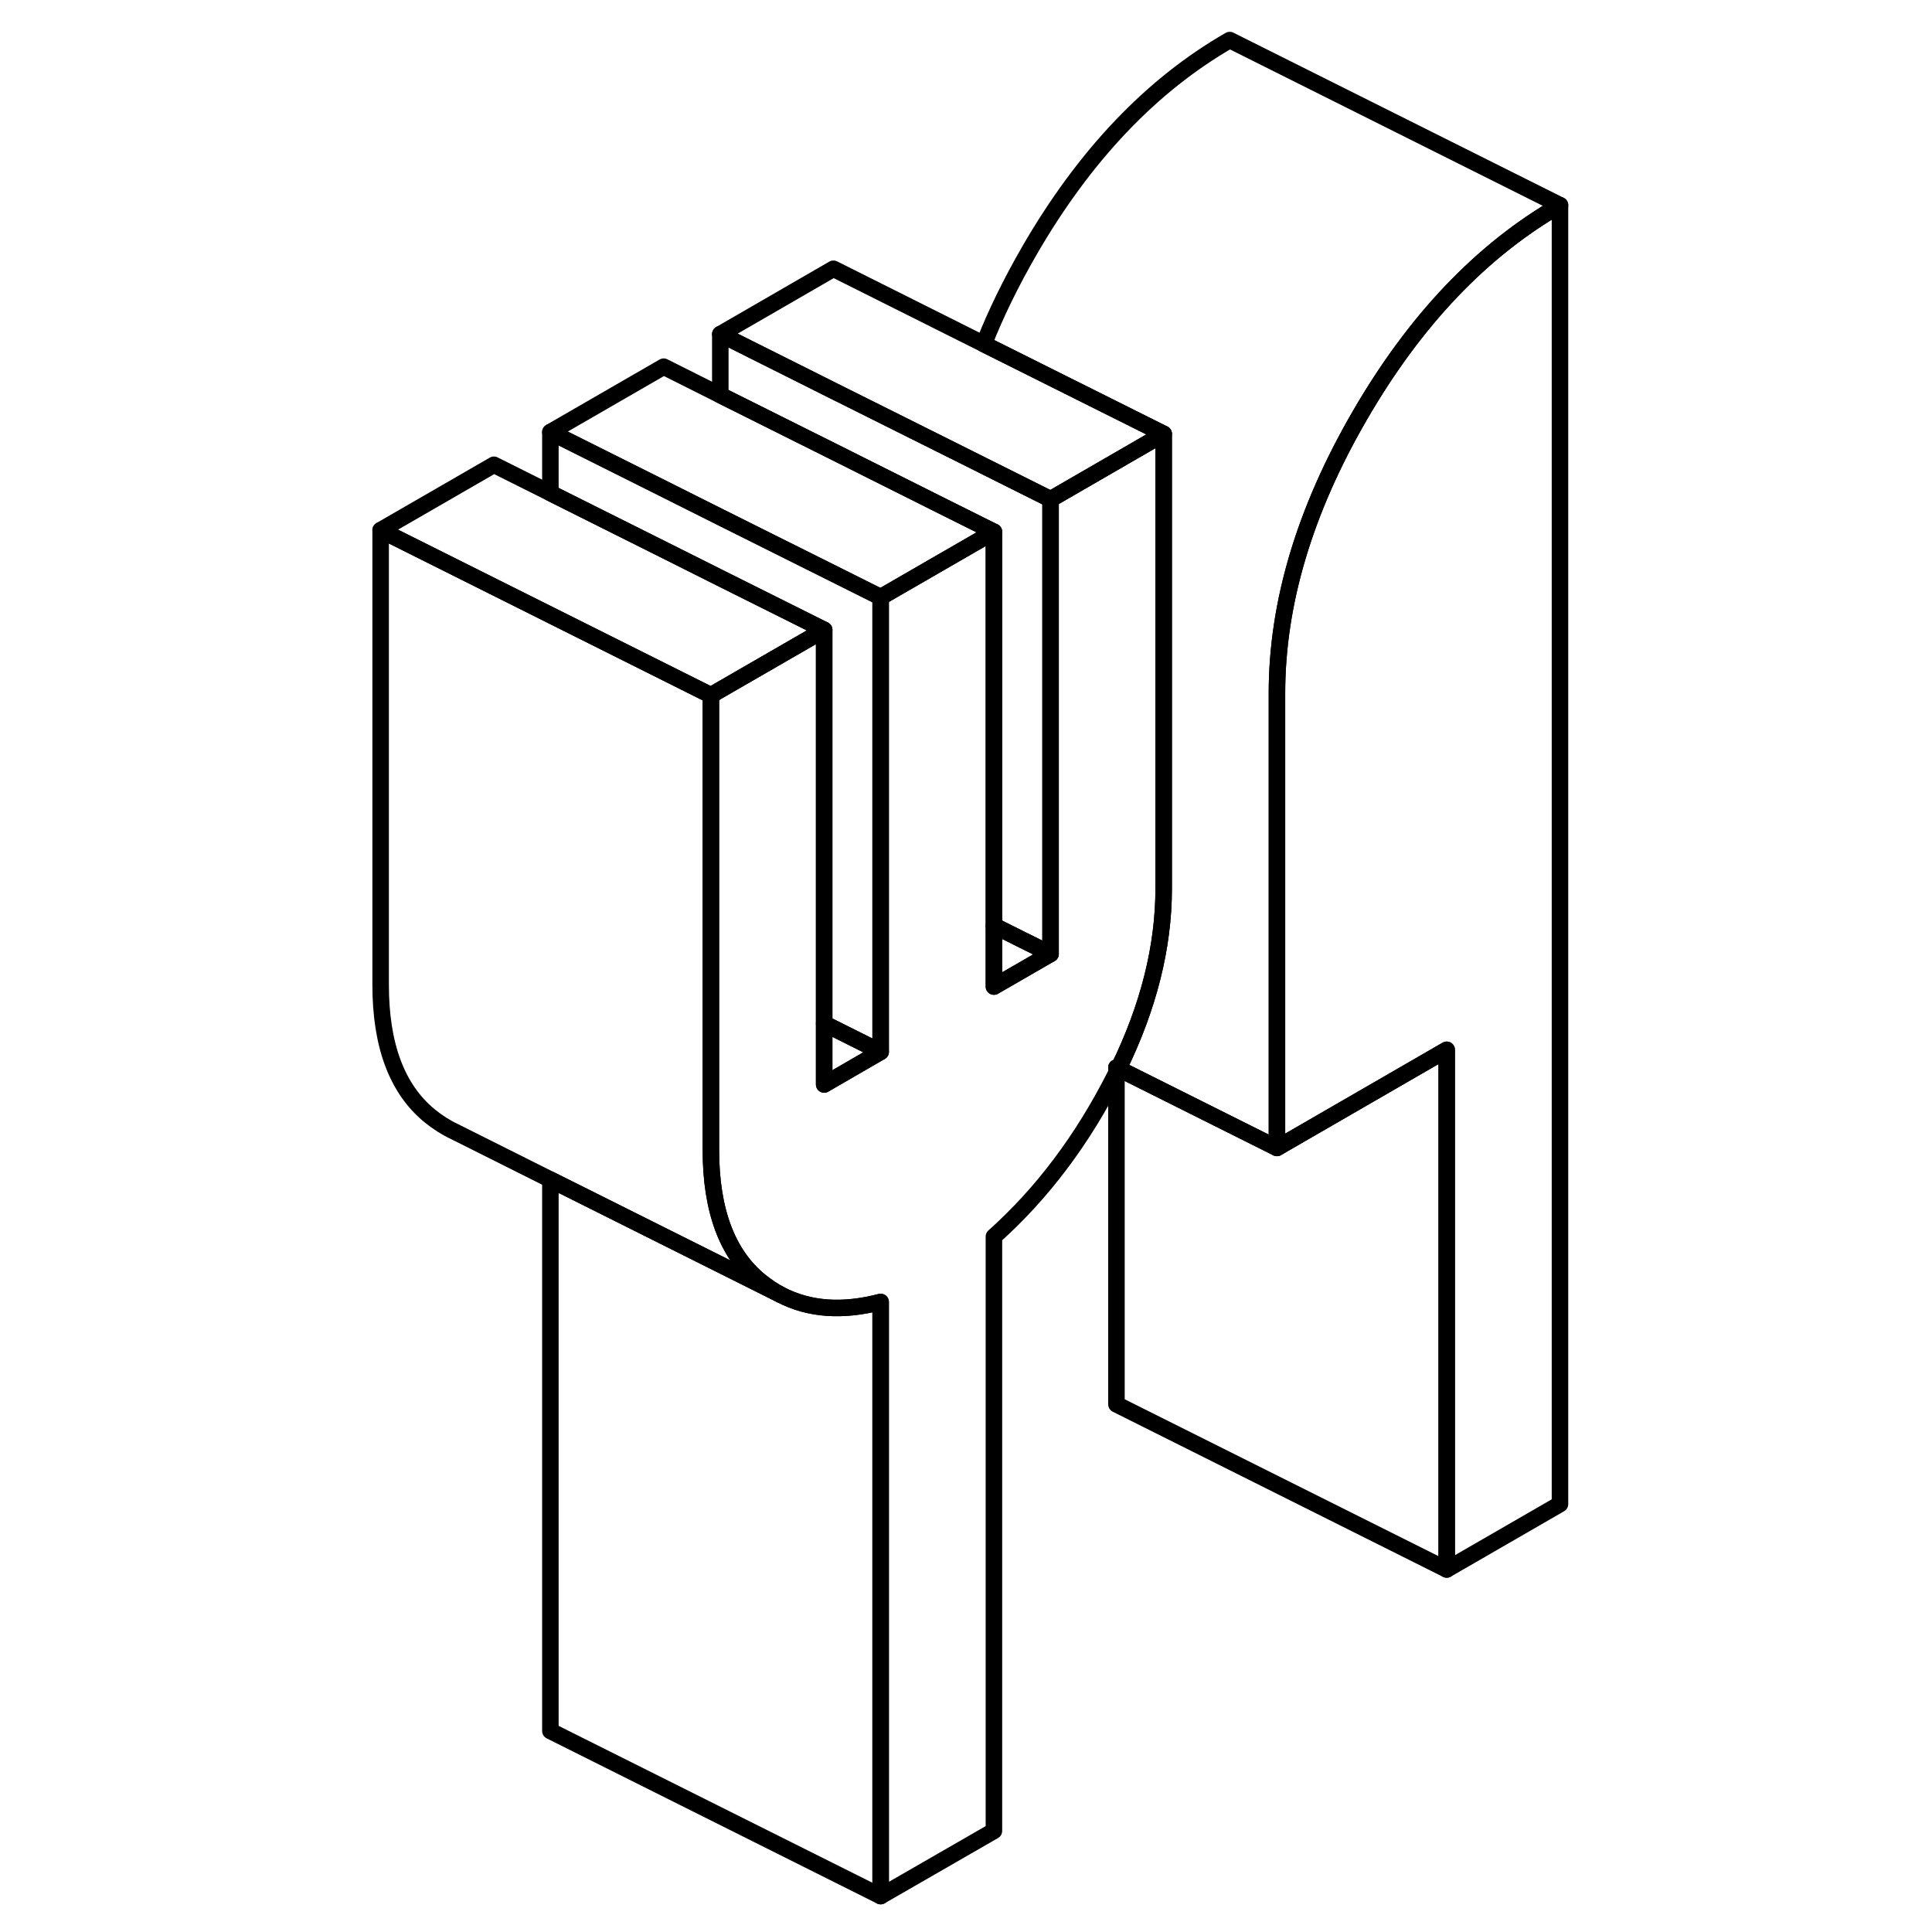 <svg viewBox="0 0 76 117" fill="none" xmlns="http://www.w3.org/2000/svg" height="48" width="48" stroke-width="1px"
     stroke-linecap="round" stroke-linejoin="round">
    <path d="M47.111 64.656V64.966C47.151 64.886 47.191 64.796 47.231 64.716L47.111 64.656Z" stroke="currentColor" stroke-linejoin="round"/>
    <path d="M73.971 12.426V91.086L67.111 95.046V63.576L56.831 69.516V41.986C56.831 36.546 58.501 30.936 61.841 25.176C65.181 19.406 69.221 15.156 73.971 12.426Z" stroke="currentColor" stroke-linejoin="round"/>
    <path d="M47.111 64.656V64.966C47.151 64.886 47.191 64.796 47.231 64.716L47.111 64.656Z" stroke="currentColor" stroke-linejoin="round"/>
    <path d="M73.971 12.426C69.221 15.156 65.181 19.406 61.841 25.176C58.501 30.936 56.831 36.546 56.831 41.986V69.516L47.231 64.716C49.061 60.976 49.971 57.336 49.971 53.806V26.276L39.081 20.836C39.811 18.966 40.741 17.086 41.841 15.176C45.181 9.406 49.221 5.156 53.971 2.426L73.971 12.426Z" stroke="currentColor" stroke-linejoin="round"/>
    <path d="M43.121 30.236V57.766L41.371 56.896L39.691 56.056V32.206L36.861 30.796L29.971 27.346L23.121 23.926V20.236L29.971 23.666L37.241 27.296L43.121 30.236Z" stroke="currentColor" stroke-linejoin="round"/>
    <path d="M43.121 57.766L39.691 59.746V56.056L41.371 56.896L43.121 57.766Z" stroke="currentColor" stroke-linejoin="round"/>
    <path d="M49.971 26.276V53.806C49.971 57.336 49.061 60.976 47.231 64.716L47.111 64.656V64.966C47.081 65.026 47.051 65.086 47.021 65.146C45.051 69.036 42.601 72.286 39.691 74.886V110.876L32.831 114.826V78.846C30.521 79.446 28.511 79.306 26.791 78.416C26.341 78.186 25.921 77.896 25.511 77.566C23.541 75.946 22.551 73.306 22.551 69.636V42.106L23.121 41.776L29.411 38.146V65.676L32.831 63.696V36.166L36.831 33.856L39.691 32.206V59.746L43.121 57.766V30.236L49.971 26.276Z" stroke="currentColor" stroke-linejoin="round"/>
    <path d="M39.691 32.206L36.831 33.856L32.831 36.166L29.971 34.736L23.121 31.316L19.691 29.596L12.831 26.166L19.691 22.206L23.121 23.926L29.971 27.346L36.861 30.796L39.691 32.206Z" stroke="currentColor" stroke-linejoin="round"/>
    <path d="M29.411 38.146L23.121 41.776L22.551 42.106L19.691 40.676L12.831 37.246L9.411 35.536L2.551 32.106L9.411 28.146L12.831 29.856L19.691 33.286L23.121 35.006L29.411 38.146Z" stroke="currentColor" stroke-linejoin="round"/>
    <path d="M67.111 63.576V95.046L47.111 85.046V64.966C47.151 64.886 47.191 64.796 47.231 64.716L56.831 69.516L67.111 63.576Z" stroke="currentColor" stroke-linejoin="round"/>
    <path d="M32.831 78.846V114.826L12.831 104.826V71.436L19.691 74.866L26.791 78.416C28.511 79.306 30.521 79.446 32.831 78.846Z" stroke="currentColor" stroke-linejoin="round"/>
    <path d="M49.971 26.276L43.121 30.236L37.241 27.296L29.971 23.666L23.121 20.236L29.971 16.276L39.081 20.836L49.971 26.276Z" stroke="currentColor" stroke-linejoin="round"/>
    <path d="M32.831 63.696L29.411 65.676V61.986L32.831 63.696Z" stroke="currentColor" stroke-linejoin="round"/>
    <path d="M32.831 36.166V63.696L29.411 61.986V38.146L23.121 35.006L19.691 33.286L12.831 29.856V26.166L19.691 29.596L23.121 31.316L29.971 34.736L32.831 36.166Z" stroke="currentColor" stroke-linejoin="round"/>
    <path d="M26.791 78.416L19.691 74.866L12.831 71.436L7.161 68.596L7.021 68.526C6.491 68.276 5.991 67.956 5.511 67.566C3.541 65.946 2.551 63.306 2.551 59.636V32.106L9.411 35.536L12.831 37.246L19.691 40.676L22.551 42.106V69.636C22.551 73.306 23.541 75.946 25.511 77.566C25.921 77.896 26.341 78.186 26.791 78.416Z" stroke="currentColor" stroke-linejoin="round"/>
</svg>